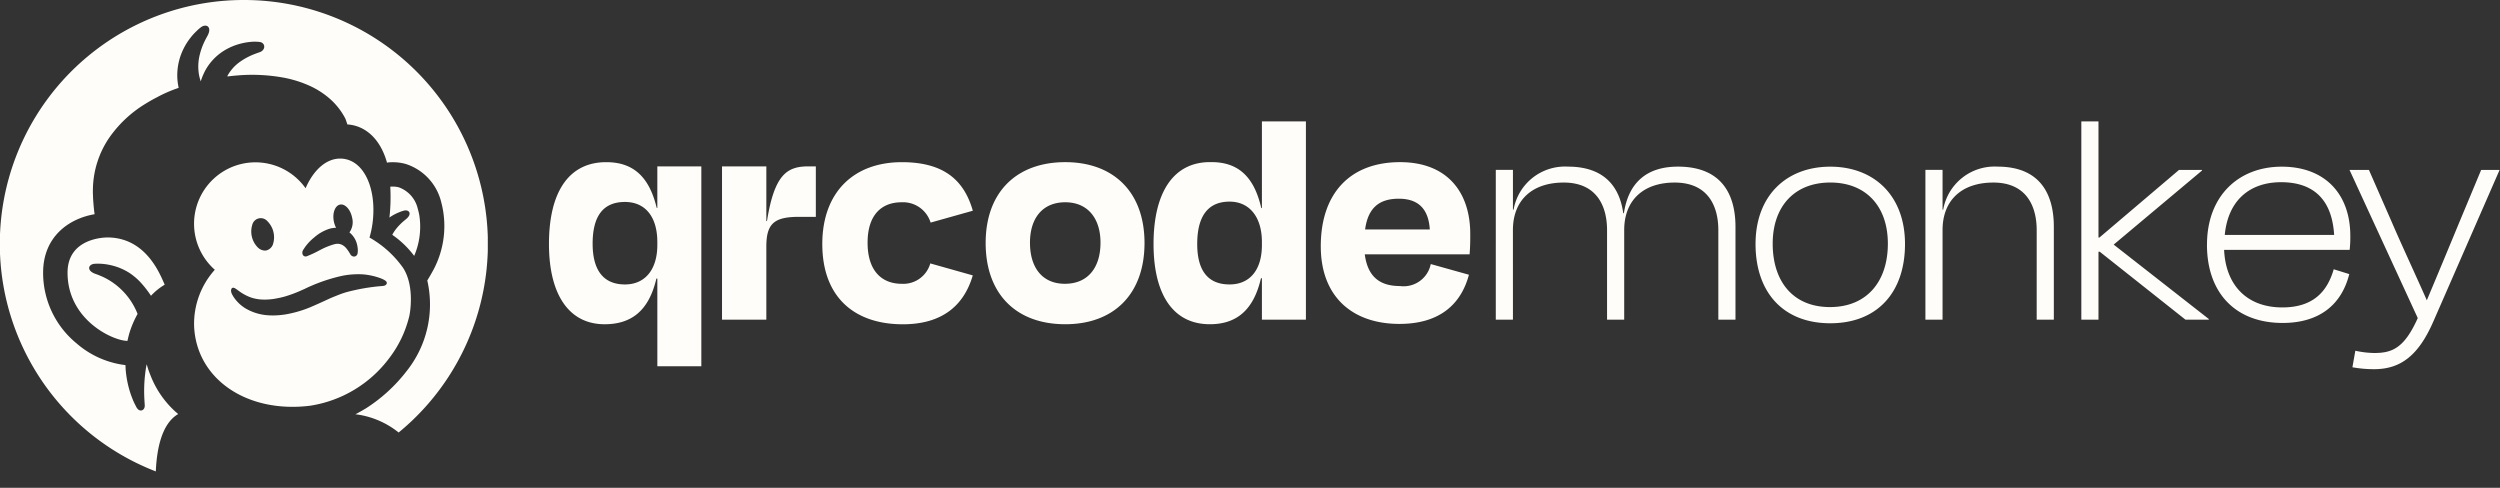 <svg width="287" height="56" fill="none" xmlns="http://www.w3.org/2000/svg"><rect width="100%" height="100%" fill="#333333" stroke="none"/><g clip-path="url(#clip0)" fill="#FFFDF9"><path d="M28 0a28 28 0 00-10.121 54.115h.009c.106-2.552.67-5.484 2.57-6.584-.15-.124-.3-.251-.44-.384a10.981 10.981 0 01-2.629-3.779c-.1-.232-.187-.469-.276-.7-.089-.231-.165-.491-.22-.677-.017-.058-.037-.115-.055-.172-.049.25-.094.5-.13.758a17.069 17.069 0 00-.152 2.827c.012.321.045.858.061 1.136.033.593-.621.887-.987.15-.09-.183-.173-.331-.25-.5a7.154 7.154 0 01-.209-.5 10.07 10.07 0 01-.343-1.019 11.879 11.879 0 01-.392-2.134c-.019-.206-.025-.415-.032-.623A10.45 10.45 0 018.766 39.4a10.459 10.459 0 01-3.816-8.1c0-4.036 2.841-6.181 5.91-6.708-.018-.133-.038-.266-.053-.4-.054-.463-.087-.921-.12-1.379l-.026-.726c0-.242.01-.486.016-.728.097-1.966.73-3.868 1.831-5.5a13.72 13.72 0 014.135-3.91c.446-.28.9-.537 1.367-.776.8-.435 1.636-.798 2.5-1.086a4.532 4.532 0 01-.052-.268 6.53 6.53 0 01-.1-1.5c.026-.495.103-.986.232-1.464a7.133 7.133 0 011.28-2.522 6.249 6.249 0 01.699-.768c.157-.163.329-.312.512-.445.624-.448 1.287-.019.741.987l-.05.092-.124.228c-.042.082-.086.165-.127.249a7.65 7.65 0 00-.577 1.555 5.63 5.63 0 00-.144 2.043c.041.364.125.722.249 1.067l.019-.071a6.99 6.99 0 01.287-.748c.217-.494.502-.956.845-1.372.335-.409.72-.773 1.147-1.085a6.685 6.685 0 011.327-.739 7.315 7.315 0 012.111-.52 4.627 4.627 0 011.094.022c.633.146.629.977-.145 1.19l-.091.033-.257.091-.274.106c-.181.072-.36.155-.534.238-.341.167-.67.36-.98.578a4.751 4.751 0 00-1.411 1.51c-.029.05-.055.1-.081.153l.01.05c.337-.042.675-.079 1.015-.106a20.129 20.129 0 015.536.263c.927.181 1.832.461 2.7.836.891.382 1.72.898 2.455 1.53a7.826 7.826 0 011.817 2.3c.033.063.123.33.238.685.18.01.36.033.537.065 2 .386 3.389 2.053 4.016 4.332l.094-.035h.022c.174-.016.35-.024.524-.024a5.473 5.473 0 011.529.207 6.109 6.109 0 014.046 4.346 10.69 10.69 0 01-.638 7.3c-.236.546-.954 1.725-.954 1.725a12.266 12.266 0 01-2.365 10.391 18.334 18.334 0 01-4.655 4.272c-.407.245-.82.479-1.236.7l.2.017c1.745.25 3.39.964 4.764 2.068v.006A28 28 0 0028 0z"/><path d="M10.835 30.284a6.33 6.33 0 011.6.1c.43.079.853.198 1.261.357.42.164.822.37 1.2.616.384.259.743.554 1.071.881.508.528.965 1.103 1.365 1.718.46-.499.992-.928 1.576-1.274-.544-1.22-2.11-5.313-6.421-5.421-1.028-.026-4.732.333-4.732 4.041 0 5.437 5.234 7.831 6.878 7.831.072-.343.157-.685.261-1.023.23-.718.532-1.412.9-2.07a7.865 7.865 0 00-3.82-4.177 7.937 7.937 0 00-.479-.215c-.081-.034-.163-.065-.244-.1l-.228-.083-.092-.033c-1.009-.363-.811-1.074-.096-1.148zM46.273 30.749a11.864 11.864 0 00-3.854-3.479c.159-.541.275-1.094.349-1.653.492-3.776-.864-7.078-3.344-7.389-1.784-.224-3.394 1.177-4.343 3.383a7.05 7.05 0 10-10.42 9.359 9.273 9.273 0 00-2.375 6.517c.284 6.039 6.072 9.978 13.291 9.093a13.982 13.982 0 009.133-5.5 12.836 12.836 0 002.278-4.8c.187-.864.506-3.642-.715-5.531zm-11.462-2.066a5.473 5.473 0 011.27-1.432 4.9 4.9 0 011.794-1.006c.203-.052.41-.084.619-.093h.089a2.706 2.706 0 01-.26-.744c-.183-.947.138-1.809.717-1.921.579-.112 1.2.565 1.385 1.512a2.017 2.017 0 01-.312 1.683c.066.05.13.106.189.164a2.5 2.5 0 01.631 1.021c.058.175.098.355.119.538.038.234.036.473-.006.706a.425.425 0 01-.368.343h-.038a.5.5 0 01-.439-.3l-.044-.069a4.577 4.577 0 00-.418-.6 1.543 1.543 0 00-.455-.37 1.187 1.187 0 00-.462-.127h-.109a.552.552 0 00-.063 0l-.1.015a1.82 1.82 0 00-.2.044c-.48.138-.945.32-1.39.545l-.274.14c-.474.262-.965.492-1.47.689a.384.384 0 01-.427-.122.565.565 0 01.022-.616zm-5.861-2.835a1.008 1.008 0 011.755-.447 2.609 2.609 0 01.654 2.566 1.1 1.1 0 01-.738.772.895.895 0 01-.218.027 1.2 1.2 0 01-.8-.351 2.61 2.61 0 01-.654-2.567h.001zm15.447 6.7c-.08.283-.491.285-.491.285a22.59 22.59 0 00-4.185.721c-.326.1-.662.217-1 .355l-.2.08c-.265.108-.539.219-.808.343-.747.349-1.435.657-2.1.942-.758.314-1.543.557-2.346.726a9.2 9.2 0 01-2.147.211c-.114 0-.228-.009-.341-.017a5.79 5.79 0 01-2.468-.719 4.245 4.245 0 01-1.038-.811 4.415 4.415 0 01-.416-.515c-.057-.082-.11-.175-.175-.287-.244-.419-.16-.724-.025-.8.278-.153.588.3 1.353.72.282.162.58.296.888.4.308.093.623.156.943.189a6.865 6.865 0 001.97-.126c.338-.06.672-.14 1-.238.67-.205 1.327-.457 1.962-.755l.127-.052a19.732 19.732 0 014.368-1.535 9.487 9.487 0 012.472-.164c.439.043.874.121 1.3.234 1.379.385 1.398.665 1.36.811l-.003.002z"/><path d="M48.136 24.713a7.05 7.05 0 00-.173-.736 3.43 3.43 0 00-2.169-2.469 2.707 2.707 0 00-.712-.088c-.092 0-.184 0-.276.011v.052a21.03 21.03 0 01-.1 3.492 5.142 5.142 0 011.152-.618c.167-.075.34-.134.517-.178.6-.147.97.375.256.962l-.065.054-.16.132-.172.148c-.113.1-.222.207-.328.314-.207.21-.398.436-.573.675a4.065 4.065 0 00-.3.494c.964.664 1.813 1.48 2.515 2.418a8.501 8.501 0 00.588-4.663z"/></g><path d="M69.595 18.617c2.97 0 4.9 1.523 5.793 5.236l.074.037V19.1h5.051v22.951h-5.05V31.987h-.112c-.855 3.676-2.86 5.236-5.942 5.236-4.123 0-6.388-3.454-6.388-9.21 0-5.905 2.23-9.396 6.574-9.396zm5.867 9.507v-.334c0-2.934-1.41-4.605-3.714-4.605-2.6 0-3.714 1.746-3.714 4.791 0 2.934 1.152 4.679 3.714 4.679 2.303 0 3.714-1.708 3.714-4.531zm7.426 8.576V19.1h5.088v6.276h.074c.855-5.348 2.3-6.276 4.754-6.276h.854v5.793h-1.93c-2.86 0-3.752.78-3.752 3.417v8.39h-5.088zm30.266-8.8c0-5.867 3.565-9.284 9.136-9.284 5.533 0 9.1 3.417 9.1 9.284 0 5.794-3.453 9.322-9.1 9.322-5.682.001-9.136-3.522-9.136-9.322zm5.088-.037c0 2.86 1.411 4.716 4.011 4.716 2.637 0 4.085-1.856 4.085-4.716 0-2.822-1.486-4.642-4.048-4.642-2.6.001-4.048 1.821-4.048 4.643v-.001zm26.626 4.085h-.111c-.854 3.714-2.86 5.274-5.868 5.274-4.27 0-6.462-3.491-6.462-9.21 0-5.942 2.3-9.433 6.537-9.4 3.045-.037 4.976 1.523 5.83 5.273h.074v-9.947h5.051V36.7h-5.051v-4.752zm0-3.825v-.333c0-2.859-1.411-4.642-3.713-4.642-2.563 0-3.714 1.783-3.714 4.865 0 2.9 1.114 4.642 3.714 4.642 2.302 0 3.713-1.634 3.713-4.531v-.001zm6.758.149c0-6.09 3.38-9.656 9.1-9.656 5.422 0 8.059 3.454 8.059 8.245 0 .78 0 1.373-.075 2.339h-12.034c.334 2.526 1.671 3.64 4.048 3.64a3.183 3.183 0 003.528-2.526l4.382 1.226c-.854 3.194-3.157 5.645-7.985 5.645-5.309.001-9.023-3.045-9.023-8.912v-.001zm5.088-1.931h7.428c-.149-2.34-1.3-3.528-3.565-3.528-2.229.001-3.529 1.04-3.863 3.529v-.001zM173.685 36.7h-1.968V19.5h1.968v4.568h.074a5.99 5.99 0 016.239-4.939c4.234 0 5.942 2.377 6.351 5.348h.074c.52-3.491 2.6-5.348 6.2-5.348 5.088 0 6.61 3.268 6.61 6.908V36.7h-1.968V26.416c0-2.711-1.151-5.459-5.014-5.459-3.565 0-5.793 2-5.793 5.459V36.7h-1.968V26.416c0-2.711-1.151-5.459-4.976-5.459-3.6 0-5.831 2-5.831 5.459l.002 10.284zm27.852-8.69c0-5.571 3.565-8.876 8.579-8.876 5.014 0 8.578 3.305 8.578 8.876s-3.194 9.1-8.578 9.1c-5.384 0-8.579-3.527-8.579-9.097v-.003zm1.968-.037c0 4.345 2.34 7.279 6.574 7.279s6.647-2.934 6.647-7.279c0-4.308-2.526-7.019-6.61-7.019-4.084 0-6.611 2.714-6.611 7.022v-.003zm19.5 8.727h-1.968V19.5h1.968v4.568h.074a5.99 5.99 0 016.239-4.939c4.977 0 6.462 3.268 6.462 6.908V36.7h-1.968V26.416c0-2.711-1.151-5.459-4.976-5.459-3.6 0-5.831 2-5.831 5.459V36.7zm17.9-9.433h.112l9.136-7.762h2.636v.075l-10.138 8.5 10.918 8.541v.079h-2.674l-9.841-7.8h-.149v7.8h-1.968V13.938h1.968v13.329zm12.459.817c0-5.608 3.64-8.95 8.579-8.95 5.014 0 7.873 3.194 7.873 7.947.007.534-.018 1.069-.074 1.6h-14.414c.186 4.123 2.674 6.611 6.684 6.611 3.677 0 5.2-1.968 5.9-4.382l1.783.556c-.892 3.566-3.491 5.608-7.651 5.608-5.379 0-8.685-3.416-8.685-8.987l.005-.003zm2.043-1.114h12.552c-.222-3.788-2.116-6.053-6.09-6.053-3.645.003-6.093 2.12-6.467 6.056l.005-.003zm14.651 15.189l.334-1.894a10.96 10.96 0 002.154.26c2.043 0 3.454-.52 5.013-4.011l-7.835-17.009h2.228l2.637 6.017c1 2.339 2.785 6.165 4.011 8.95 1.188-2.823 2.748-6.574 3.713-8.913l2.525-6.054h2.117l-7.613 17.417c-1.708 3.9-3.751 5.46-6.8 5.46a13.988 13.988 0 01-2.489-.22l.005-.003zm-163.26-11.92a3.219 3.219 0 01-3.263 2.342c-2.376 0-3.936-1.56-3.936-4.716 0-3.231 1.634-4.643 3.9-4.643a3.306 3.306 0 013.335 2.332l4.846-1.363c-1.018-3.563-3.384-5.574-8.144-5.574-5.533 0-9.135 3.454-9.135 9.4 0 6.09 3.677 9.21 9.247 9.21 4.493 0 7.012-2.135 8.028-5.613l-4.878-1.375z" fill="#FFFDF9"/><defs><clipPath id="clip0"><path fill="#fff" d="M0 0h56v56H0z"/></clipPath></defs></svg>
